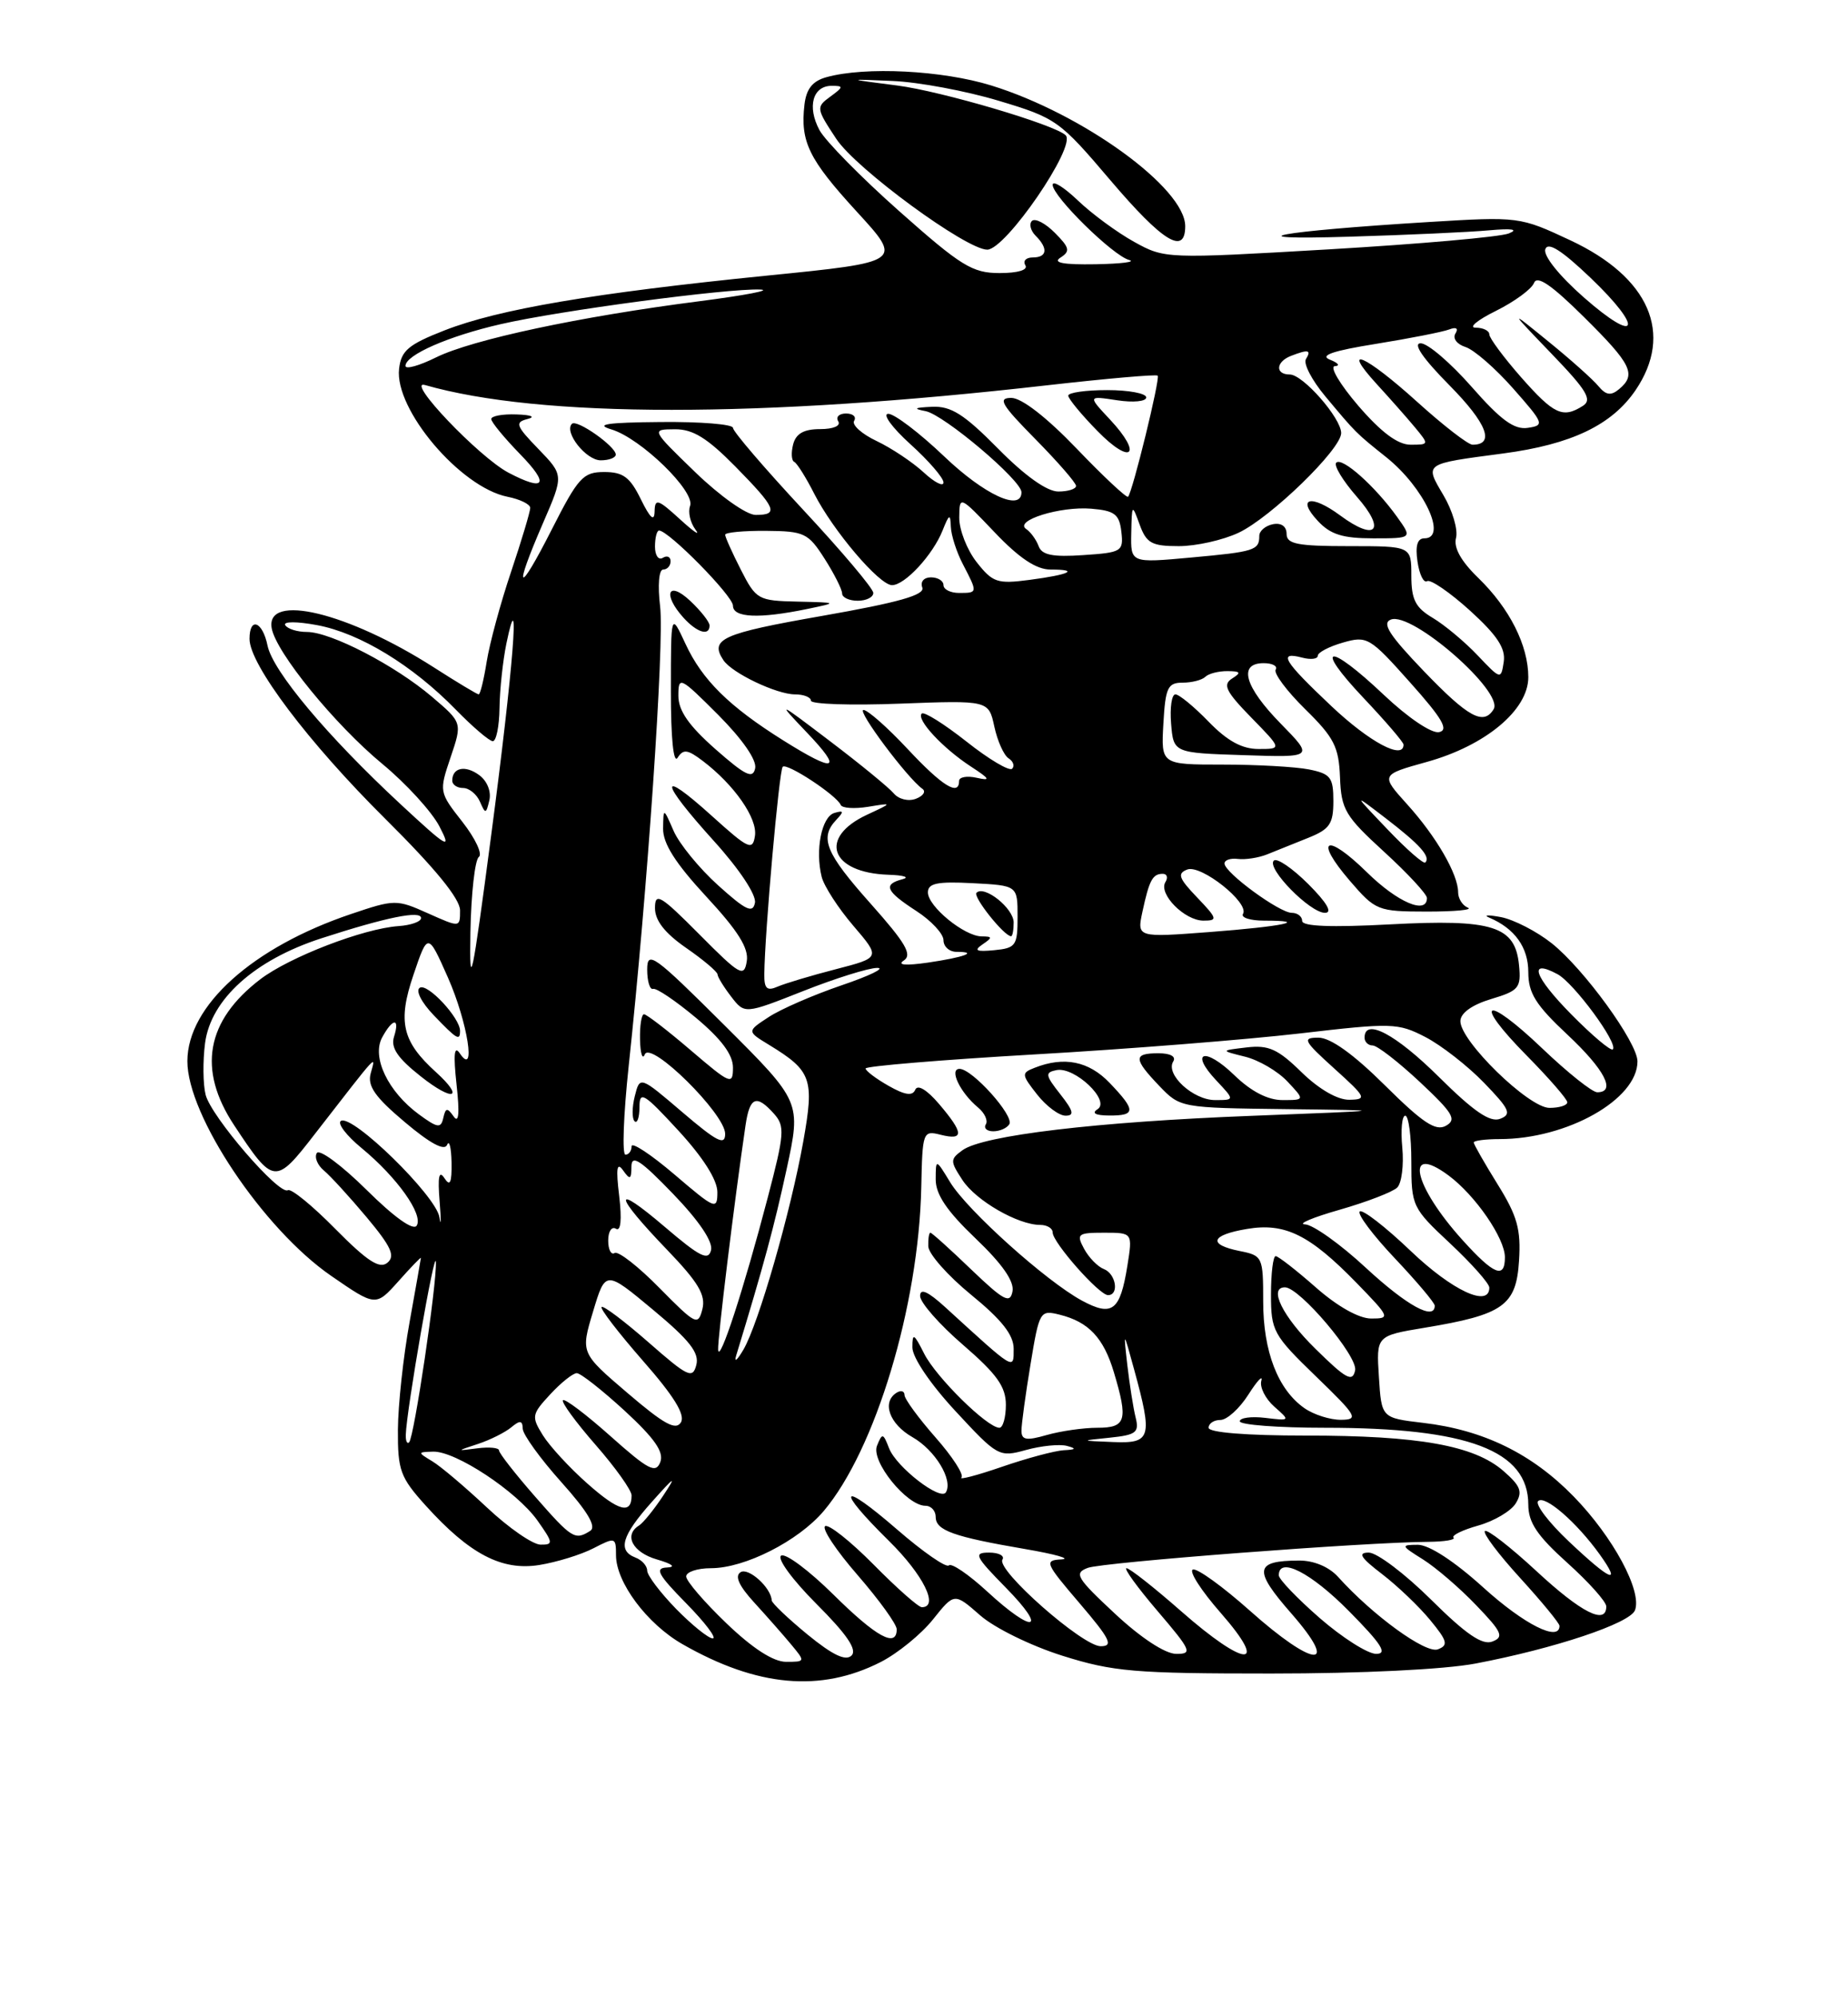 <?xml version="1.0" encoding="UTF-8" standalone="no"?>
<!DOCTYPE svg PUBLIC "-//W3C//DTD SVG 1.1//EN" "http://www.w3.org/Graphics/SVG/1.1/DTD/svg11.dtd" >
<svg xmlns="http://www.w3.org/2000/svg" xmlns:xlink="http://www.w3.org/1999/xlink" version="1.1" viewBox="0 0 237 256">
 <g >
 <path fill="currentColor"
d=" M 112.96 213.02 C 115.13 211.91 118.14 209.46 119.65 207.57 C 122.39 204.14 122.39 204.14 125.70 207.04 C 127.54 208.66 132.22 210.95 136.25 212.22 C 142.76 214.27 145.49 214.50 163.00 214.50 C 174.62 214.50 185.22 213.98 189.23 213.22 C 199.36 211.30 209.04 208.07 209.68 206.39 C 210.62 203.94 206.88 197.01 201.83 191.82 C 196.47 186.32 190.26 183.28 182.50 182.37 C 177.17 181.74 177.17 181.74 176.84 176.48 C 176.50 171.21 176.50 171.21 182.70 170.18 C 192.80 168.51 194.45 167.34 194.81 161.60 C 195.07 157.57 194.59 155.85 192.06 151.79 C 190.38 149.08 189.00 146.67 189.00 146.43 C 189.00 146.20 190.49 146.00 192.32 146.00 C 200.97 146.00 210.00 140.91 210.00 136.04 C 210.00 133.63 203.14 124.19 199.00 120.90 C 197.07 119.37 194.15 117.87 192.50 117.55 C 190.85 117.24 190.18 117.27 191.00 117.62 C 194.27 119.01 196.00 121.43 196.00 124.61 C 196.00 127.29 196.95 128.81 201.00 132.60 C 205.79 137.08 207.31 140.00 204.84 140.00 C 204.20 140.00 201.03 137.47 197.79 134.38 C 190.44 127.37 188.75 128.16 195.81 135.31 C 198.66 138.20 201.00 140.89 201.00 141.28 C 201.00 141.68 199.97 142.00 198.71 142.00 C 196.05 142.00 187.22 133.39 187.29 130.86 C 187.32 129.83 188.80 128.78 191.23 128.05 C 194.80 126.98 195.09 126.62 194.81 123.71 C 194.32 118.68 191.48 117.78 178.25 118.48 C 170.74 118.88 167.00 118.74 167.00 118.04 C 167.00 117.47 166.40 117.00 165.66 117.00 C 164.09 117.00 157.09 111.88 157.04 110.69 C 157.02 110.24 157.79 109.97 158.75 110.09 C 159.71 110.21 161.40 109.95 162.50 109.51 C 163.60 109.07 165.96 108.12 167.75 107.40 C 170.53 106.29 171.00 105.61 171.00 102.68 C 171.00 99.64 170.65 99.18 167.87 98.62 C 166.16 98.28 161.18 98.00 156.82 98.00 C 148.90 98.00 148.90 98.00 149.20 92.75 C 149.46 88.13 149.76 87.50 151.66 87.50 C 152.85 87.50 154.16 87.16 154.58 86.75 C 154.99 86.34 156.27 86.01 157.42 86.02 C 159.11 86.03 159.22 86.21 158.01 86.97 C 156.78 87.75 157.20 88.62 160.46 91.96 C 164.41 96.00 164.41 96.00 161.40 96.00 C 159.28 96.00 157.40 94.97 155.00 92.50 C 153.13 90.57 151.22 89.00 150.74 89.00 C 150.27 89.00 150.02 90.69 150.19 92.75 C 150.50 96.50 150.50 96.50 159.50 96.79 C 168.50 97.09 168.50 97.09 164.25 92.75 C 159.61 88.02 158.75 85.00 162.06 85.00 C 163.19 85.00 163.89 85.38 163.60 85.83 C 163.32 86.29 165.02 88.57 167.38 90.89 C 171.09 94.53 171.70 95.72 171.85 99.63 C 172.01 103.77 172.51 104.61 177.51 109.18 C 180.53 111.94 183.00 114.61 183.00 115.10 C 183.00 117.27 179.23 115.66 175.31 111.81 C 170.07 106.67 168.45 107.47 173.11 112.89 C 176.41 116.72 176.68 116.83 183.00 116.84 C 186.57 116.84 188.94 116.62 188.25 116.34 C 187.56 116.06 187.00 115.17 187.00 114.37 C 187.00 112.06 184.20 107.22 180.47 103.10 C 177.05 99.31 177.05 99.31 182.98 97.66 C 190.52 95.57 196.00 91.00 196.00 86.80 C 196.00 82.73 193.60 77.97 189.58 74.07 C 187.36 71.92 186.40 70.19 186.73 68.94 C 187.00 67.89 186.28 65.44 185.12 63.48 C 182.69 59.35 182.51 59.48 192.79 58.12 C 201.53 56.96 206.71 54.48 209.75 50.02 C 214.67 42.78 211.53 35.55 201.41 30.81 C 194.91 27.77 194.80 27.75 183.19 28.46 C 163.90 29.64 157.56 30.81 173.00 30.34 C 180.43 30.12 188.53 29.75 191.00 29.52 C 193.92 29.26 194.80 29.40 193.50 29.92 C 192.40 30.37 182.03 31.28 170.45 31.96 C 149.54 33.18 149.37 33.17 145.45 31.00 C 143.28 29.80 140.04 27.42 138.25 25.71 C 136.46 24.00 135.00 23.09 135.00 23.69 C 135.00 25.18 142.73 32.77 144.80 33.32 C 145.74 33.57 143.80 33.81 140.50 33.87 C 136.35 33.94 134.96 33.68 136.00 33.02 C 137.28 32.20 137.18 31.75 135.28 29.84 C 134.06 28.61 132.74 27.93 132.34 28.32 C 131.95 28.71 132.17 29.57 132.82 30.22 C 134.45 31.85 134.30 33.00 132.44 33.00 C 131.58 33.00 131.16 33.45 131.50 34.00 C 131.87 34.60 130.55 35.00 128.19 35.00 C 124.71 35.00 123.26 34.11 115.36 27.10 C 110.45 22.75 105.84 18.06 105.09 16.67 C 103.49 13.68 104.23 11.00 106.66 11.00 C 108.21 11.00 108.19 11.14 106.48 12.39 C 104.64 13.73 104.67 13.90 107.25 17.80 C 109.79 21.65 123.92 32.00 126.61 32.00 C 128.98 32.00 138.07 18.74 136.67 17.34 C 135.32 15.99 120.75 11.69 115.06 10.96 C 108.50 10.12 108.50 10.12 114.50 10.38 C 117.80 10.52 123.92 11.66 128.09 12.92 C 135.44 15.12 135.90 15.45 142.40 23.10 C 149.12 31.00 152.00 32.77 152.00 28.99 C 152.00 24.11 138.87 14.59 127.14 10.96 C 120.84 9.01 110.98 8.51 106.00 9.89 C 104.21 10.38 103.41 11.38 103.17 13.41 C 102.62 18.16 103.71 20.40 109.87 27.12 C 115.80 33.58 115.80 33.58 98.33 35.33 C 76.15 37.56 63.95 39.63 57.00 42.35 C 52.37 44.16 51.45 44.94 51.18 47.27 C 50.58 52.48 59.04 62.46 65.08 63.67 C 66.69 63.99 68.00 64.63 68.00 65.10 C 68.00 65.57 66.90 69.25 65.55 73.27 C 64.19 77.29 62.79 82.48 62.42 84.79 C 62.05 87.11 61.59 89.00 61.39 89.00 C 61.20 89.00 58.58 87.43 55.59 85.51 C 44.62 78.50 34.07 75.95 34.84 80.50 C 35.37 83.60 42.91 92.85 49.04 97.92 C 52.09 100.44 55.38 104.04 56.36 105.93 C 57.96 109.01 57.44 108.71 51.32 103.03 C 41.94 94.32 34.99 86.03 34.31 82.75 C 33.68 79.64 32.00 79.01 32.00 81.89 C 32.00 85.17 39.55 95.17 49.44 104.98 C 55.80 111.29 59.00 115.20 59.00 116.68 C 59.00 118.90 59.00 118.90 54.88 117.06 C 50.86 115.26 50.62 115.26 45.00 117.16 C 32.38 121.42 24.05 128.91 24.03 136.00 C 24.01 142.97 33.76 157.53 42.47 163.53 C 48.19 167.47 48.19 167.47 51.10 164.22 C 52.69 162.43 53.99 161.09 53.98 161.23 C 53.97 161.38 53.31 165.10 52.52 169.50 C 51.72 173.90 51.05 180.09 51.03 183.25 C 51.00 188.46 51.33 189.36 54.60 192.98 C 60.22 199.20 64.36 201.36 69.16 200.59 C 71.39 200.23 74.51 199.27 76.10 198.45 C 78.91 197.00 79.00 197.03 79.00 199.33 C 79.00 202.81 82.98 208.14 87.53 210.74 C 97.11 216.22 105.25 216.95 112.96 213.02 Z  M 167.77 113.30 C 165.73 111.27 163.75 109.92 163.36 110.31 C 162.39 111.28 168.00 117.00 169.92 117.00 C 170.93 117.00 170.18 115.71 167.77 113.30 Z  M 93.16 208.06 C 90.32 205.34 88.00 202.64 88.00 202.06 C 88.00 201.48 89.43 201.00 91.18 201.00 C 95.52 201.00 102.38 197.52 105.64 193.67 C 112.26 185.84 117.82 167.42 118.15 152.18 C 118.30 145.03 118.36 144.87 120.65 145.45 C 123.66 146.20 123.61 145.23 120.43 141.50 C 118.88 139.68 117.68 138.96 117.38 139.67 C 117.03 140.51 116.06 140.37 113.95 139.17 C 112.33 138.25 111.01 137.25 111.01 136.95 C 111.00 136.65 120.75 135.84 132.66 135.15 C 144.57 134.47 159.89 133.25 166.70 132.46 C 178.52 131.08 179.27 131.10 182.80 132.92 C 184.83 133.97 188.22 136.61 190.32 138.78 C 193.62 142.19 193.90 142.82 192.39 143.40 C 191.10 143.90 189.01 142.47 184.54 138.04 C 178.99 132.54 175.00 130.43 175.00 133.00 C 175.00 133.55 175.47 134.00 176.04 134.00 C 176.62 134.00 179.34 136.11 182.09 138.68 C 186.36 142.68 186.85 143.50 185.44 144.29 C 184.13 145.03 182.46 143.92 177.61 139.11 C 173.58 135.11 170.63 133.00 169.09 133.00 C 166.97 133.00 167.16 133.38 171.12 136.96 C 175.22 140.66 175.34 140.92 173.04 140.96 C 171.54 140.98 169.17 139.62 166.92 137.43 C 163.89 134.46 162.69 133.92 159.88 134.25 C 156.50 134.65 156.50 134.65 159.68 135.44 C 161.43 135.87 163.87 137.30 165.10 138.61 C 167.35 141.00 167.35 141.00 164.47 141.00 C 162.59 141.00 160.46 139.90 158.31 137.82 C 154.53 134.15 152.48 134.76 156.00 138.50 C 158.35 141.00 158.35 141.00 155.83 141.00 C 153.02 141.00 149.44 137.71 150.46 136.06 C 150.86 135.42 150.11 135.00 148.56 135.00 C 145.32 135.00 145.35 135.71 148.69 139.20 C 151.35 141.98 151.47 142.00 164.94 142.16 C 178.50 142.32 178.50 142.32 160.50 143.02 C 140.67 143.78 126.04 145.52 123.43 147.43 C 121.84 148.59 121.84 148.82 123.43 151.25 C 125.16 153.89 130.55 157.00 133.40 157.00 C 134.28 157.00 135.00 157.43 135.00 157.97 C 135.00 159.25 140.96 166.00 142.10 166.00 C 143.56 166.00 143.12 163.26 141.57 162.66 C 140.78 162.36 139.64 161.19 139.03 160.06 C 138.01 158.16 138.21 158.00 141.59 158.00 C 145.26 158.00 145.26 158.00 144.58 162.25 C 143.65 168.04 142.64 168.80 138.73 166.69 C 134.16 164.21 124.07 155.16 121.86 151.54 C 120.01 148.50 120.01 148.50 120.00 151.18 C 120.00 153.10 121.44 155.23 125.11 158.73 C 128.53 161.99 130.10 164.24 129.85 165.52 C 129.54 167.14 128.74 166.72 124.56 162.72 C 121.86 160.12 119.50 158.00 119.32 158.00 C 119.14 158.00 119.02 158.79 119.05 159.75 C 119.08 160.71 121.55 163.51 124.55 165.96 C 128.47 169.16 130.00 171.10 130.00 172.88 C 130.00 175.63 130.23 175.77 121.25 167.57 C 119.00 165.52 118.00 165.07 118.00 166.11 C 118.00 166.94 120.47 169.76 123.50 172.37 C 127.84 176.12 129.00 177.73 129.00 180.06 C 129.00 181.68 128.62 183.00 128.17 183.00 C 126.62 183.00 120.04 176.52 118.52 173.50 C 117.21 170.90 117.01 170.79 117.01 172.69 C 117.00 173.97 119.30 177.38 122.53 180.86 C 127.94 186.70 128.13 186.80 131.58 185.85 C 133.52 185.31 135.87 185.08 136.81 185.32 C 138.10 185.66 138.01 185.80 136.41 185.88 C 135.26 185.95 131.69 186.90 128.48 188.01 C 125.28 189.11 122.94 189.72 123.30 189.37 C 123.65 189.02 122.15 186.70 119.97 184.23 C 117.79 181.75 116.00 179.31 116.00 178.80 C 116.00 178.30 115.55 178.16 115.00 178.50 C 113.05 179.70 114.05 182.52 117.03 184.21 C 119.93 185.87 122.25 189.68 121.31 191.27 C 120.63 192.43 114.96 188.05 114.02 185.63 C 113.26 183.66 113.14 183.64 112.47 185.31 C 111.67 187.29 116.29 193.00 118.69 193.00 C 119.41 193.00 120.00 193.64 120.00 194.43 C 120.00 196.16 122.27 196.97 131.50 198.55 C 135.35 199.21 137.43 199.80 136.13 199.87 C 133.89 199.99 134.02 200.31 138.46 205.50 C 142.38 210.09 142.83 211.00 141.16 211.00 C 138.83 211.00 127.74 201.23 128.56 199.90 C 128.87 199.41 128.10 199.00 126.85 199.00 C 124.81 199.00 125.03 199.46 129.00 203.50 C 134.46 209.06 132.56 209.48 126.63 204.01 C 124.25 201.82 122.03 200.30 121.69 200.64 C 121.35 200.98 118.36 198.91 115.04 196.03 C 107.73 189.70 107.06 190.66 114.00 197.50 C 118.42 201.85 120.47 206.00 118.22 206.00 C 117.78 206.00 115.01 203.55 112.05 200.55 C 109.08 197.55 106.28 195.33 105.82 195.61 C 105.36 195.90 107.23 198.72 109.99 201.89 C 112.74 205.06 115.00 208.18 115.00 208.83 C 115.00 211.26 112.38 209.82 106.88 204.38 C 103.75 201.29 100.74 199.04 100.18 199.39 C 99.61 199.74 101.62 202.49 104.71 205.58 C 108.62 209.49 109.95 211.45 109.21 212.19 C 108.46 212.94 106.79 212.14 103.57 209.51 C 101.06 207.45 98.99 205.48 98.97 205.13 C 98.89 203.49 96.00 200.88 94.98 201.51 C 94.20 202.00 94.75 203.23 96.69 205.36 C 98.27 207.09 100.41 209.51 101.44 210.75 C 103.30 212.98 103.29 213.00 100.81 213.00 C 99.18 213.00 96.53 211.29 93.16 208.06 Z  M 129.44 144.10 C 130.10 143.03 124.69 137.00 123.06 137.00 C 121.68 137.00 123.13 140.04 125.43 141.95 C 126.28 142.65 126.73 143.63 126.43 144.11 C 126.13 144.60 126.56 145.00 127.38 145.00 C 128.21 145.00 129.13 144.60 129.44 144.10 Z  M 135.98 140.25 C 134.05 137.80 133.99 137.46 135.49 137.16 C 137.83 136.69 142.46 141.09 140.76 142.17 C 139.95 142.68 140.49 142.97 142.25 142.98 C 145.68 143.00 145.69 142.33 142.31 138.80 C 139.64 136.01 136.46 135.37 132.69 136.86 C 130.97 137.53 130.99 137.72 133.01 140.29 C 134.18 141.78 135.82 143.00 136.65 143.00 C 137.82 143.00 137.67 142.40 135.98 140.25 Z  M 143.00 206.84 C 138.05 202.23 137.70 201.64 139.50 200.96 C 141.38 200.24 175.16 197.66 183.21 197.62 C 185.26 197.60 186.70 197.36 186.41 197.08 C 186.13 196.80 187.56 196.10 189.59 195.53 C 191.62 194.96 193.78 193.68 194.39 192.69 C 195.30 191.20 195.02 190.46 192.80 188.53 C 189.05 185.27 181.96 184.00 167.45 184.00 C 159.82 184.00 155.00 183.61 155.00 183.00 C 155.00 182.45 155.68 182.00 156.51 182.00 C 157.35 182.00 158.96 180.54 160.10 178.75 C 161.24 176.96 161.99 176.17 161.76 176.98 C 161.53 177.79 162.28 179.28 163.42 180.29 C 165.49 182.11 165.48 182.12 162.25 181.73 C 160.46 181.52 159.00 181.72 159.00 182.17 C 159.00 182.63 163.93 183.00 169.95 183.00 C 188.30 183.00 196.00 185.92 196.00 192.86 C 196.00 195.14 197.14 196.84 201.00 200.31 C 203.75 202.78 206.00 205.30 206.00 205.90 C 206.00 208.33 202.80 206.71 197.03 201.36 C 193.68 198.26 190.71 195.96 190.43 196.24 C 190.15 196.52 192.19 199.23 194.96 202.26 C 197.73 205.30 200.00 208.05 200.00 208.39 C 200.00 210.49 195.48 208.22 190.26 203.50 C 186.53 200.12 183.28 198.00 181.84 198.00 C 179.62 198.01 179.65 198.10 182.50 199.88 C 184.15 200.92 187.22 203.55 189.32 205.75 C 192.63 209.19 192.91 209.82 191.39 210.40 C 190.10 210.90 188.01 209.47 183.54 205.04 C 180.19 201.72 176.59 199.00 175.54 199.00 C 174.09 199.00 174.48 199.64 177.24 201.75 C 179.21 203.26 181.99 205.91 183.41 207.64 C 185.63 210.33 185.77 210.88 184.40 211.40 C 182.85 211.99 176.07 207.07 171.60 202.11 C 170.43 200.82 168.49 200.01 166.60 200.02 C 160.88 200.04 160.71 201.21 165.60 206.79 C 171.94 214.04 168.53 213.80 160.25 206.41 C 156.81 203.35 153.54 200.99 152.99 201.17 C 152.43 201.36 154.04 203.87 156.57 206.75 C 162.84 213.92 159.74 213.77 151.46 206.50 C 148.01 203.47 144.87 201.00 144.47 201.00 C 144.08 201.00 145.87 203.47 148.46 206.50 C 152.79 211.57 152.97 212.00 150.83 211.98 C 149.43 211.97 146.31 209.93 143.00 206.84 Z  M 169.25 207.39 C 166.36 204.87 164.00 202.41 164.00 201.91 C 164.00 199.46 168.12 201.56 173.00 206.50 C 177.21 210.76 177.99 211.99 176.47 211.98 C 175.38 211.96 172.14 209.90 169.25 207.39 Z  M 86.70 206.21 C 84.67 204.12 83.00 201.92 83.00 201.31 C 83.00 200.71 82.33 199.95 81.50 199.64 C 79.17 198.74 79.73 196.84 83.60 192.50 C 86.58 189.16 86.82 189.03 85.04 191.72 C 83.87 193.49 82.48 195.20 81.95 195.53 C 79.96 196.76 81.13 198.98 84.25 199.88 C 86.22 200.45 86.73 200.86 85.54 200.91 C 83.93 200.98 84.36 201.80 88.00 205.50 C 90.43 207.97 91.96 210.00 91.41 210.00 C 90.86 210.00 88.74 208.29 86.70 206.21 Z  M 201.20 197.57 C 198.62 195.14 196.85 192.81 197.26 192.40 C 198.10 191.56 202.20 195.11 205.17 199.25 C 208.03 203.25 206.54 202.62 201.20 197.57 Z  M 62.46 193.23 C 59.69 190.63 56.54 187.96 55.46 187.31 C 53.53 186.14 53.53 186.12 55.55 186.06 C 58.43 185.98 66.26 191.15 68.92 194.88 C 70.95 197.75 70.99 198.00 69.32 197.98 C 68.32 197.97 65.23 195.83 62.46 193.23 Z  M 68.58 191.77 C 66.06 188.89 64.00 186.25 64.00 185.91 C 64.00 185.56 62.76 185.44 61.25 185.63 C 58.50 185.99 58.50 185.99 61.31 185.07 C 62.86 184.56 64.77 183.60 65.56 182.95 C 66.69 182.01 67.01 182.05 67.04 183.13 C 67.07 183.88 69.29 186.96 71.99 189.97 C 75.37 193.74 76.52 195.68 75.70 196.21 C 73.73 197.46 73.35 197.22 68.58 191.77 Z  M 75.34 190.16 C 73.06 188.15 70.49 185.36 69.62 183.96 C 68.13 181.56 68.19 181.28 70.57 178.71 C 71.95 177.22 73.48 176.00 73.97 176.00 C 74.46 176.00 77.22 178.17 80.11 180.82 C 83.97 184.38 85.17 186.11 84.68 187.40 C 84.10 188.90 83.16 188.41 78.32 184.10 C 75.19 181.31 72.44 179.23 72.20 179.47 C 71.96 179.71 73.84 182.28 76.38 185.19 C 78.92 188.09 81.00 191.01 81.00 191.67 C 81.00 194.15 79.36 193.72 75.34 190.16 Z  M 52.04 183.92 C 52.12 180.78 55.80 159.66 55.90 161.76 C 56.03 164.57 53.11 184.22 52.47 184.86 C 52.21 185.12 52.02 184.70 52.04 183.92 Z  M 131.00 183.37 C 131.00 182.55 131.52 178.73 132.16 174.87 C 133.29 168.02 133.38 167.88 135.91 168.51 C 139.61 169.43 141.53 171.47 142.85 175.88 C 144.70 182.06 144.42 183.00 140.74 183.00 C 138.95 183.00 136.03 183.42 134.24 183.93 C 131.62 184.68 131.00 184.58 131.00 183.37 Z  M 142.34 184.27 C 145.71 183.92 146.12 183.60 145.64 181.68 C 145.34 180.48 144.87 177.47 144.58 175.00 C 144.07 170.50 144.07 170.50 145.44 175.50 C 147.85 184.30 147.64 185.03 142.75 184.83 C 138.50 184.66 138.50 184.66 142.34 184.27 Z  M 80.48 178.55 C 74.46 173.41 74.46 173.41 76.06 168.10 C 77.65 162.80 77.65 162.80 83.74 167.87 C 88.43 171.77 89.71 173.40 89.30 174.95 C 88.83 176.77 88.22 176.48 83.16 172.04 C 80.07 169.34 77.37 167.30 77.15 167.52 C 76.93 167.73 79.32 170.83 82.45 174.41 C 86.42 178.93 87.90 181.32 87.33 182.30 C 86.68 183.39 85.16 182.55 80.48 178.55 Z  M 167.29 180.49 C 163.89 178.11 162.00 173.23 162.00 166.82 C 162.00 161.10 161.92 160.93 159.00 160.35 C 154.86 159.52 155.25 158.30 159.91 157.52 C 164.78 156.69 167.95 158.25 173.96 164.42 C 178.27 168.85 178.33 169.00 175.85 169.00 C 174.28 169.00 171.52 167.45 168.74 165.00 C 166.24 162.80 163.92 161.00 163.60 161.00 C 163.27 161.00 163.00 163.21 163.00 165.92 C 163.00 170.59 163.28 171.11 168.75 176.40 C 174.04 181.51 174.30 181.96 171.97 181.98 C 170.58 181.99 168.48 181.32 167.29 180.49 Z  M 168.70 172.88 C 164.49 168.75 162.64 165.00 164.79 165.00 C 166.67 165.00 174.17 173.86 173.79 175.64 C 173.46 177.20 172.64 176.76 168.70 172.88 Z  M 94.42 173.72 C 97.93 162.22 99.29 157.20 100.88 149.86 C 102.75 141.22 102.75 141.22 92.88 131.38 C 83.85 122.39 83.00 121.77 83.00 124.27 C 83.00 125.77 83.34 126.89 83.76 126.75 C 84.18 126.61 86.65 128.28 89.26 130.46 C 92.51 133.18 94.00 135.18 94.00 136.83 C 94.00 139.11 93.69 138.98 88.59 134.62 C 85.62 132.08 82.92 130.00 82.59 130.00 C 82.27 130.00 82.04 131.46 82.08 133.25 C 82.12 135.04 82.40 135.89 82.69 135.15 C 83.43 133.32 93.00 142.77 93.00 145.33 C 93.00 146.88 91.95 146.34 87.53 142.57 C 82.06 137.90 82.06 137.90 81.41 140.50 C 81.05 141.92 81.04 143.37 81.38 143.71 C 81.72 144.05 82.00 143.25 82.01 141.92 C 82.01 139.76 82.55 140.08 87.01 144.92 C 90.17 148.35 92.00 151.24 92.00 152.79 C 92.00 155.12 91.73 155.01 86.50 150.54 C 83.47 147.96 81.00 146.33 81.00 146.92 C 81.00 147.52 80.64 148.00 80.21 148.00 C 79.77 148.00 79.96 142.92 80.62 136.70 C 83.03 114.25 85.21 82.41 84.66 77.76 C 84.33 75.01 84.50 73.00 85.05 73.00 C 85.57 73.00 86.00 72.52 86.00 71.94 C 86.00 71.36 85.55 71.16 85.00 71.50 C 84.45 71.84 84.00 71.19 84.00 70.06 C 84.00 68.93 84.24 68.00 84.52 68.00 C 85.75 68.00 94.00 76.38 94.00 77.63 C 94.00 79.18 97.34 79.33 103.50 78.06 C 107.50 77.23 107.50 77.23 102.27 77.11 C 97.23 77.00 96.97 76.86 95.02 73.04 C 93.91 70.86 93.00 68.84 93.00 68.54 C 93.00 68.24 95.36 68.02 98.25 68.04 C 103.15 68.08 103.65 68.32 105.75 71.61 C 106.99 73.55 108.00 75.56 108.00 76.07 C 108.00 76.58 108.90 77.00 110.00 77.00 C 111.10 77.00 112.00 76.55 112.00 76.00 C 112.00 75.44 107.95 70.65 103.00 65.34 C 98.05 60.02 94.00 55.30 94.00 54.84 C 94.00 54.38 89.84 54.04 84.75 54.09 C 77.83 54.15 76.23 54.39 78.41 55.04 C 82.18 56.17 89.21 63.01 88.50 64.85 C 88.21 65.62 88.52 66.98 89.19 67.88 C 89.87 68.77 88.98 68.18 87.21 66.56 C 84.36 63.96 83.99 63.84 83.95 65.56 C 83.92 66.91 83.39 66.44 82.19 64.00 C 80.80 61.16 79.92 60.50 77.49 60.50 C 74.78 60.50 74.15 61.19 70.75 67.89 C 66.41 76.43 65.78 75.94 69.65 67.02 C 72.30 60.91 72.30 60.91 69.05 57.55 C 66.16 54.57 66.00 54.13 67.64 53.71 C 68.73 53.43 68.15 53.18 66.25 53.12 C 64.46 53.05 63.00 53.32 63.00 53.71 C 63.00 54.10 64.67 56.12 66.70 58.21 C 70.52 62.12 69.92 63.06 65.20 60.58 C 61.43 58.59 51.92 48.62 54.50 49.35 C 69.28 53.58 97.43 53.59 134.32 49.38 C 141.92 48.52 148.29 47.96 148.47 48.15 C 148.81 48.52 145.24 63.09 144.67 63.67 C 144.48 63.85 141.51 61.08 138.08 57.50 C 134.22 53.48 131.02 51.00 129.70 51.00 C 127.91 51.00 128.41 51.85 132.78 56.28 C 135.65 59.19 138.00 61.89 138.00 62.28 C 138.00 62.68 136.97 63.00 135.72 63.00 C 134.27 63.00 131.43 60.98 128.00 57.50 C 123.63 53.08 121.97 52.03 119.53 52.14 C 117.24 52.24 117.04 52.38 118.71 52.70 C 121.06 53.16 131.00 61.56 131.00 63.09 C 131.00 65.62 126.23 63.41 121.09 58.50 C 117.91 55.47 114.68 53.02 113.91 53.04 C 113.13 53.06 114.41 54.81 116.75 56.93 C 119.09 59.04 121.00 61.25 121.00 61.84 C 121.00 62.42 119.85 61.84 118.45 60.54 C 117.05 59.25 114.34 57.44 112.43 56.53 C 110.52 55.63 109.22 54.46 109.54 53.94 C 109.86 53.42 109.39 53.00 108.50 53.00 C 107.61 53.00 107.16 53.45 107.50 54.00 C 107.86 54.58 106.88 55.00 105.18 55.00 C 103.10 55.00 102.08 55.57 101.72 56.95 C 101.44 58.03 101.50 59.04 101.86 59.20 C 102.21 59.37 103.36 61.19 104.41 63.26 C 106.84 68.03 112.77 75.00 114.40 75.00 C 116.05 75.00 119.63 71.13 120.88 68.00 C 121.73 65.87 121.88 65.80 121.94 67.50 C 121.98 68.60 122.68 70.79 123.51 72.36 C 125.40 75.99 125.39 76.00 123.00 76.00 C 121.90 76.00 121.00 75.55 121.00 75.00 C 121.00 74.45 120.28 74.00 119.39 74.00 C 118.49 74.00 118.00 74.57 118.28 75.30 C 118.65 76.26 115.30 77.21 105.39 78.95 C 92.60 81.19 90.98 81.91 92.77 84.61 C 93.85 86.26 99.60 89.00 101.95 89.00 C 103.08 89.00 104.00 89.37 104.00 89.81 C 104.00 90.26 109.13 90.43 115.39 90.19 C 126.79 89.76 126.79 89.76 127.52 93.13 C 127.92 94.98 128.74 96.81 129.35 97.20 C 129.95 97.58 130.15 98.18 129.80 98.53 C 129.45 98.88 126.81 97.32 123.95 95.05 C 121.08 92.79 118.50 91.17 118.21 91.46 C 117.47 92.20 120.91 95.90 124.50 98.24 C 126.97 99.85 127.11 100.11 125.25 99.69 C 124.01 99.41 123.00 99.60 123.00 100.09 C 123.00 102.09 120.85 100.76 116.40 96.00 C 113.83 93.25 111.28 91.00 110.74 91.00 C 109.83 91.00 116.37 99.75 118.30 101.11 C 118.78 101.45 118.40 102.02 117.46 102.38 C 116.50 102.75 115.25 102.44 114.62 101.69 C 114.01 100.96 110.35 97.96 106.50 95.04 C 99.64 89.83 99.58 89.80 103.45 93.86 C 108.16 98.79 107.19 99.13 100.45 94.90 C 93.49 90.54 90.04 87.13 87.90 82.50 C 86.04 78.50 86.04 78.50 86.04 88.50 C 86.03 94.59 86.37 97.96 86.90 97.12 C 87.63 95.98 88.18 96.05 90.14 97.54 C 94.17 100.60 97.16 104.89 96.82 107.13 C 96.53 109.08 96.01 108.84 91.25 104.54 C 84.38 98.35 84.55 100.05 91.58 107.82 C 94.83 111.41 97.01 114.70 96.82 115.71 C 96.55 117.11 95.66 116.69 92.09 113.47 C 89.67 111.29 87.11 108.15 86.39 106.50 C 85.08 103.50 85.08 103.50 85.04 106.19 C 85.01 108.11 86.61 110.63 90.57 114.91 C 94.66 119.32 96.05 121.54 95.77 123.21 C 95.43 125.31 94.91 125.02 89.70 119.77 C 84.69 114.73 84.00 114.32 84.00 116.39 C 84.00 117.99 85.26 119.60 88.00 121.50 C 90.20 123.02 92.01 124.55 92.02 124.89 C 92.03 125.22 92.82 126.51 93.77 127.74 C 95.50 129.99 95.50 129.99 103.00 127.03 C 107.12 125.40 111.40 124.06 112.50 124.06 C 113.60 124.06 111.55 125.06 107.93 126.29 C 104.32 127.52 100.11 129.35 98.58 130.36 C 95.78 132.19 95.78 132.19 98.64 133.93 C 104.09 137.26 104.45 138.27 103.02 146.29 C 101.40 155.34 97.28 169.68 95.34 172.99 C 94.53 174.37 94.12 174.70 94.42 173.72 Z  M 91.00 80.17 C 91.00 79.72 89.88 78.29 88.50 77.00 C 85.66 74.34 84.95 76.18 87.65 79.17 C 89.39 81.09 91.00 81.57 91.00 80.17 Z  M 78.97 58.25 C 78.92 57.18 73.96 53.70 73.35 54.32 C 72.29 55.37 75.15 59.00 77.04 59.00 C 78.12 59.00 78.99 58.66 78.97 58.25 Z  M 142.36 53.78 C 139.50 50.73 139.50 50.73 143.25 51.30 C 145.32 51.62 147.00 51.46 147.00 50.94 C 147.00 50.42 144.75 50.00 142.00 50.00 C 139.25 50.00 137.00 50.32 137.00 50.71 C 137.00 51.10 138.68 53.14 140.74 55.24 C 145.09 59.70 146.61 58.33 142.36 53.78 Z  M 92.10 173.00 C 92.01 171.70 94.17 154.03 95.61 144.25 C 96.15 140.57 97.00 140.23 99.26 142.75 C 100.68 144.34 100.61 145.30 98.46 153.50 C 95.41 165.16 92.23 174.91 92.10 173.00 Z  M 84.58 165.09 C 81.88 162.34 79.29 160.32 78.83 160.60 C 78.37 160.89 78.00 160.16 78.00 159.00 C 78.00 157.84 78.44 157.16 78.99 157.49 C 79.61 157.88 79.77 156.35 79.41 153.30 C 78.98 149.75 79.11 148.89 79.90 150.00 C 80.80 151.27 80.97 151.19 80.98 149.50 C 81.00 147.94 82.15 148.70 86.30 153.00 C 89.64 156.46 91.45 159.14 91.19 160.23 C 90.85 161.65 89.76 161.10 85.23 157.23 C 78.48 151.48 78.66 153.03 85.58 160.22 C 89.56 164.36 90.53 165.99 90.08 167.79 C 89.53 169.96 89.24 169.81 84.58 165.09 Z  M 175.17 162.50 C 171.91 159.47 168.39 156.97 167.37 156.93 C 166.34 156.89 168.35 156.04 171.83 155.05 C 175.31 154.05 178.63 152.77 179.19 152.21 C 179.76 151.64 180.05 149.33 179.84 147.09 C 179.62 144.84 179.80 143.00 180.22 143.00 C 180.65 143.00 181.00 145.64 181.00 148.86 C 181.00 154.61 181.10 154.82 186.00 159.40 C 188.75 161.98 191.00 164.51 191.00 165.04 C 191.00 167.64 186.25 165.43 180.92 160.34 C 177.66 157.23 174.71 154.95 174.38 155.28 C 174.05 155.62 176.08 158.32 178.89 161.29 C 181.70 164.26 184.00 166.99 184.00 167.35 C 184.00 169.32 180.42 167.35 175.17 162.50 Z  M 43.01 157.52 C 40.07 154.53 37.33 152.30 36.92 152.55 C 35.81 153.24 27.07 143.11 26.37 140.32 C 26.03 138.98 26.00 135.99 26.30 133.69 C 27.04 128.09 32.63 123.05 41.20 120.27 C 49.55 117.56 54.00 116.66 54.00 117.67 C 54.00 118.13 52.70 118.59 51.11 118.70 C 46.61 119.01 37.14 122.66 33.39 125.51 C 26.42 130.83 25.30 137.09 30.03 144.23 C 35.10 151.89 35.30 151.91 40.40 145.32 C 48.72 134.61 48.19 135.18 47.54 137.58 C 47.10 139.19 48.09 140.61 51.91 143.82 C 55.14 146.55 57.01 147.56 57.34 146.74 C 57.62 146.06 57.87 147.07 57.91 149.00 C 57.95 151.62 57.72 152.12 56.99 151.00 C 56.30 149.94 56.12 150.81 56.38 154.00 C 56.58 156.47 56.57 157.38 56.35 156.00 C 55.90 153.24 45.18 142.77 43.72 143.67 C 43.23 143.98 44.42 145.55 46.37 147.15 C 50.93 150.91 54.32 155.68 53.44 157.09 C 53.02 157.78 50.55 156.02 47.00 152.50 C 43.83 149.37 40.97 147.24 40.63 147.79 C 40.30 148.33 40.71 149.34 41.54 150.03 C 42.38 150.73 44.85 153.43 47.03 156.03 C 50.18 159.80 50.72 160.99 49.68 161.85 C 48.68 162.68 47.12 161.67 43.01 157.52 Z  M 187.57 158.95 C 181.25 151.96 180.05 146.43 185.77 150.66 C 189.20 153.20 193.00 158.71 193.00 161.15 C 193.00 163.97 191.59 163.40 187.57 158.95 Z  M 53.72 142.83 C 49.77 139.93 47.65 135.52 49.00 132.99 C 50.36 130.47 51.32 130.40 50.53 132.89 C 50.09 134.29 50.99 135.62 53.97 137.97 C 58.12 141.26 59.65 140.81 55.90 137.41 C 51.57 133.49 50.98 130.96 53.02 124.96 C 54.87 119.50 54.87 119.50 57.44 125.28 C 59.98 131.02 61.11 138.19 58.96 135.00 C 58.25 133.95 58.13 135.15 58.55 139.00 C 58.96 142.71 58.84 144.05 58.18 143.10 C 57.36 141.94 57.15 141.97 56.85 143.29 C 56.55 144.65 56.12 144.59 53.72 142.83 Z  M 59.00 132.13 C 59.00 130.46 54.83 125.99 53.84 126.60 C 53.27 126.95 54.03 128.46 55.61 130.11 C 58.59 133.22 59.00 133.47 59.00 132.13 Z  M 201.50 130.00 C 196.73 125.16 195.93 122.82 199.74 124.86 C 201.84 125.98 207.57 133.76 206.84 134.50 C 206.59 134.75 204.18 132.72 201.50 130.00 Z  M 60.33 119.50 C 60.42 114.55 60.91 110.20 61.41 109.84 C 61.91 109.48 60.96 107.46 59.30 105.34 C 56.31 101.53 56.30 101.47 57.79 97.06 C 59.29 92.62 59.29 92.62 55.40 89.31 C 50.65 85.27 42.41 81.00 39.36 81.00 C 38.13 81.00 36.88 80.61 36.58 80.13 C 36.28 79.64 38.07 79.64 40.69 80.13 C 46.14 81.15 52.93 85.28 58.45 90.95 C 60.63 93.18 62.76 95.00 63.20 95.00 C 63.64 95.00 64.03 93.09 64.06 90.75 C 64.09 88.41 64.49 84.70 64.94 82.50 C 66.77 73.66 65.83 85.57 63.00 107.00 C 60.53 125.75 60.19 127.35 60.33 119.50 Z  M 61.46 99.35 C 59.67 98.03 58.00 98.38 58.00 100.06 C 58.00 100.58 58.63 101.00 59.39 101.00 C 60.16 101.00 61.13 101.79 61.55 102.75 C 62.25 104.36 62.34 104.35 62.76 102.57 C 63.02 101.45 62.47 100.09 61.46 99.35 Z  M 98.02 124.86 C 98.08 119.50 99.92 98.75 100.38 98.28 C 100.92 97.74 107.29 101.93 107.82 103.17 C 108.00 103.59 109.57 103.69 111.32 103.41 C 114.50 102.89 114.50 102.89 111.23 104.41 C 104.89 107.34 106.47 111.87 113.94 112.12 C 115.90 112.18 116.71 112.44 115.75 112.69 C 113.21 113.35 113.59 114.22 117.51 116.76 C 119.43 118.00 121.00 119.69 121.00 120.51 C 121.00 121.33 121.75 122.00 122.67 122.00 C 125.54 122.00 123.69 122.69 119.00 123.38 C 116.12 123.79 115.01 123.70 115.91 123.11 C 117.03 122.37 116.14 120.86 111.67 115.84 C 105.87 109.34 105.07 107.39 107.25 105.08 C 108.26 104.01 108.21 103.84 107.00 104.20 C 105.37 104.69 104.52 108.97 105.38 112.40 C 105.68 113.58 107.50 116.40 109.43 118.65 C 112.93 122.74 112.93 122.74 107.22 124.22 C 104.07 125.03 100.71 126.04 99.75 126.45 C 98.36 127.06 98.00 126.73 98.02 124.86 Z  M 126.00 121.05 C 127.31 120.16 127.30 120.03 125.88 120.02 C 123.66 119.99 119.00 116.18 119.00 114.38 C 119.00 113.21 120.21 112.96 124.75 113.20 C 130.50 113.50 130.50 113.50 130.50 117.50 C 130.50 121.21 130.29 121.52 127.50 121.79 C 125.20 122.01 124.85 121.84 126.00 121.05 Z  M 130.00 118.24 C 130.00 116.42 126.24 113.42 125.23 114.43 C 124.74 114.93 128.78 120.00 129.67 120.00 C 129.85 120.00 130.00 119.21 130.00 118.24 Z  M 146.52 116.83 C 147.39 112.80 147.82 112.00 149.12 112.00 C 149.67 112.00 149.82 112.48 149.46 113.06 C 148.53 114.57 151.92 118.00 154.34 118.00 C 156.20 118.00 156.13 117.75 153.53 115.03 C 151.16 112.56 150.95 111.96 152.26 111.45 C 154.03 110.77 160.28 115.74 159.41 117.14 C 159.12 117.61 160.33 118.00 162.11 118.00 C 168.10 118.00 164.56 118.74 155.15 119.46 C 145.80 120.17 145.80 120.17 146.52 116.83 Z  M 177.94 106.30 C 173.50 101.65 173.50 101.65 177.74 104.90 C 182.09 108.24 183.51 109.82 182.79 110.55 C 182.56 110.77 180.38 108.86 177.94 106.30 Z  M 91.75 96.02 C 88.33 93.00 87.00 91.09 87.00 89.18 C 87.00 86.63 87.20 86.72 92.10 91.62 C 95.20 94.73 97.06 97.41 96.85 98.46 C 96.56 99.88 95.63 99.43 91.75 96.02 Z  M 170.75 90.51 C 164.59 84.70 163.84 83.46 167.00 84.29 C 168.10 84.58 169.00 84.47 169.00 84.05 C 169.00 83.63 170.45 82.87 172.23 82.36 C 175.33 81.47 175.68 81.68 180.84 87.47 C 184.99 92.11 185.84 93.58 184.55 93.84 C 183.59 94.03 180.57 91.99 177.50 89.09 C 170.33 82.30 168.36 82.57 174.85 89.44 C 177.68 92.43 180.00 95.13 180.00 95.44 C 180.00 97.45 175.65 95.13 170.75 90.51 Z  M 182.58 86.00 C 178.16 81.39 177.18 79.87 178.38 79.41 C 181.09 78.37 192.92 88.70 191.55 90.91 C 190.25 93.02 188.29 91.94 182.58 86.00 Z  M 189.50 84.00 C 187.85 82.26 185.26 80.10 183.75 79.20 C 181.52 77.88 181.00 76.85 181.00 73.78 C 181.00 70.00 181.00 70.00 173.00 70.00 C 166.39 70.00 165.00 69.73 165.00 68.43 C 165.00 67.47 164.32 66.98 163.25 67.19 C 162.29 67.38 161.50 68.05 161.50 68.68 C 161.50 70.53 160.91 70.72 152.75 71.46 C 145.00 72.17 145.00 72.17 145.08 68.34 C 145.16 64.58 145.18 64.56 146.16 67.25 C 147.03 69.63 147.71 70.00 151.18 70.00 C 153.39 70.00 156.84 69.23 158.85 68.28 C 162.97 66.34 172.00 57.58 172.00 55.51 C 172.00 53.59 167.10 48.00 165.41 48.00 C 163.50 48.00 163.62 46.36 165.58 45.61 C 167.80 44.75 168.21 44.85 167.48 46.03 C 167.13 46.60 168.24 48.73 169.95 50.78 C 173.90 55.51 173.87 55.48 177.79 58.61 C 182.63 62.48 185.69 69.00 182.67 69.00 C 181.77 69.00 181.49 69.95 181.79 71.99 C 182.03 73.63 182.58 74.76 183.02 74.49 C 183.45 74.22 185.92 75.91 188.51 78.25 C 192.01 81.43 193.11 83.10 192.85 84.83 C 192.50 87.13 192.46 87.12 189.50 84.00 Z  M 179.17 66.25 C 176.36 62.33 172.12 58.55 171.37 59.30 C 171.02 59.65 172.21 61.61 174.01 63.67 C 177.81 67.99 176.47 69.47 171.85 66.05 C 168.14 63.31 166.22 63.79 169.00 66.76 C 170.62 68.51 172.19 69.00 176.11 69.00 C 181.14 69.00 181.14 69.00 179.17 66.25 Z  M 125.25 72.05 C 124.01 70.47 123.01 67.90 123.02 66.34 C 123.05 63.50 123.05 63.50 127.58 68.25 C 130.72 71.55 132.91 73.00 134.72 73.00 C 138.52 73.00 137.19 73.65 132.00 74.33 C 127.90 74.87 127.30 74.66 125.25 72.05 Z  M 133.20 70.00 C 132.89 69.17 132.18 68.19 131.61 67.81 C 129.99 66.73 135.96 64.87 139.94 65.20 C 142.95 65.45 143.55 65.91 143.81 68.15 C 144.10 70.68 143.87 70.82 138.93 71.15 C 135.00 71.42 133.61 71.14 133.20 70.00 Z  M 89.16 60.52 C 83.50 55.04 83.50 55.04 86.54 55.02 C 88.86 55.00 90.69 56.13 94.29 59.78 C 99.56 65.14 99.92 66.00 96.91 66.00 C 95.74 66.00 92.35 63.60 89.16 60.52 Z  M 174.19 52.00 C 171.83 49.25 170.48 46.97 171.19 46.93 C 171.91 46.89 171.62 46.52 170.56 46.10 C 169.18 45.56 170.93 44.96 176.49 44.07 C 180.83 43.37 185.04 42.54 185.85 42.23 C 186.76 41.88 187.07 42.08 186.65 42.76 C 186.27 43.37 186.85 44.13 187.95 44.48 C 189.04 44.83 191.79 47.22 194.07 49.81 C 198.02 54.29 198.11 54.52 195.93 54.84 C 194.19 55.10 192.47 53.84 188.74 49.59 C 186.04 46.52 183.10 44.00 182.20 44.00 C 181.15 44.00 182.46 45.92 185.90 49.40 C 190.70 54.26 191.76 57.00 188.85 57.00 C 188.28 57.00 185.08 54.52 181.74 51.50 C 175.09 45.49 171.84 44.07 176.58 49.25 C 178.22 51.04 180.41 53.51 181.44 54.75 C 183.29 56.98 183.29 57.00 180.90 57.00 C 179.26 57.00 177.14 55.42 174.19 52.00 Z  M 195.08 48.36 C 192.84 45.81 191.00 43.33 191.00 42.86 C 191.00 42.39 190.21 42.00 189.25 42.00 C 188.29 42.00 189.45 41.03 191.84 39.85 C 194.22 38.67 196.42 37.06 196.73 36.27 C 197.12 35.25 198.96 36.50 203.14 40.64 C 209.26 46.69 209.90 48.01 207.63 49.89 C 206.59 50.75 205.96 50.66 204.98 49.48 C 204.28 48.63 201.41 46.07 198.60 43.79 C 193.50 39.64 193.50 39.64 199.00 45.36 C 203.50 50.03 204.23 51.24 203.00 52.02 C 200.42 53.66 199.29 53.13 195.08 48.36 Z  M 52.00 46.90 C 52.00 45.50 57.52 43.08 64.21 41.55 C 71.77 39.81 93.20 36.96 97.46 37.11 C 99.13 37.17 95.60 37.85 89.62 38.62 C 74.40 40.57 60.53 43.53 55.92 45.81 C 53.76 46.88 52.00 47.37 52.00 46.90 Z  M 203.11 38.11 C 199.95 35.33 197.91 32.78 198.18 31.95 C 198.51 30.96 200.26 32.06 203.97 35.60 C 210.87 42.18 210.14 44.29 203.11 38.11 Z "/>
</g>
</svg>
